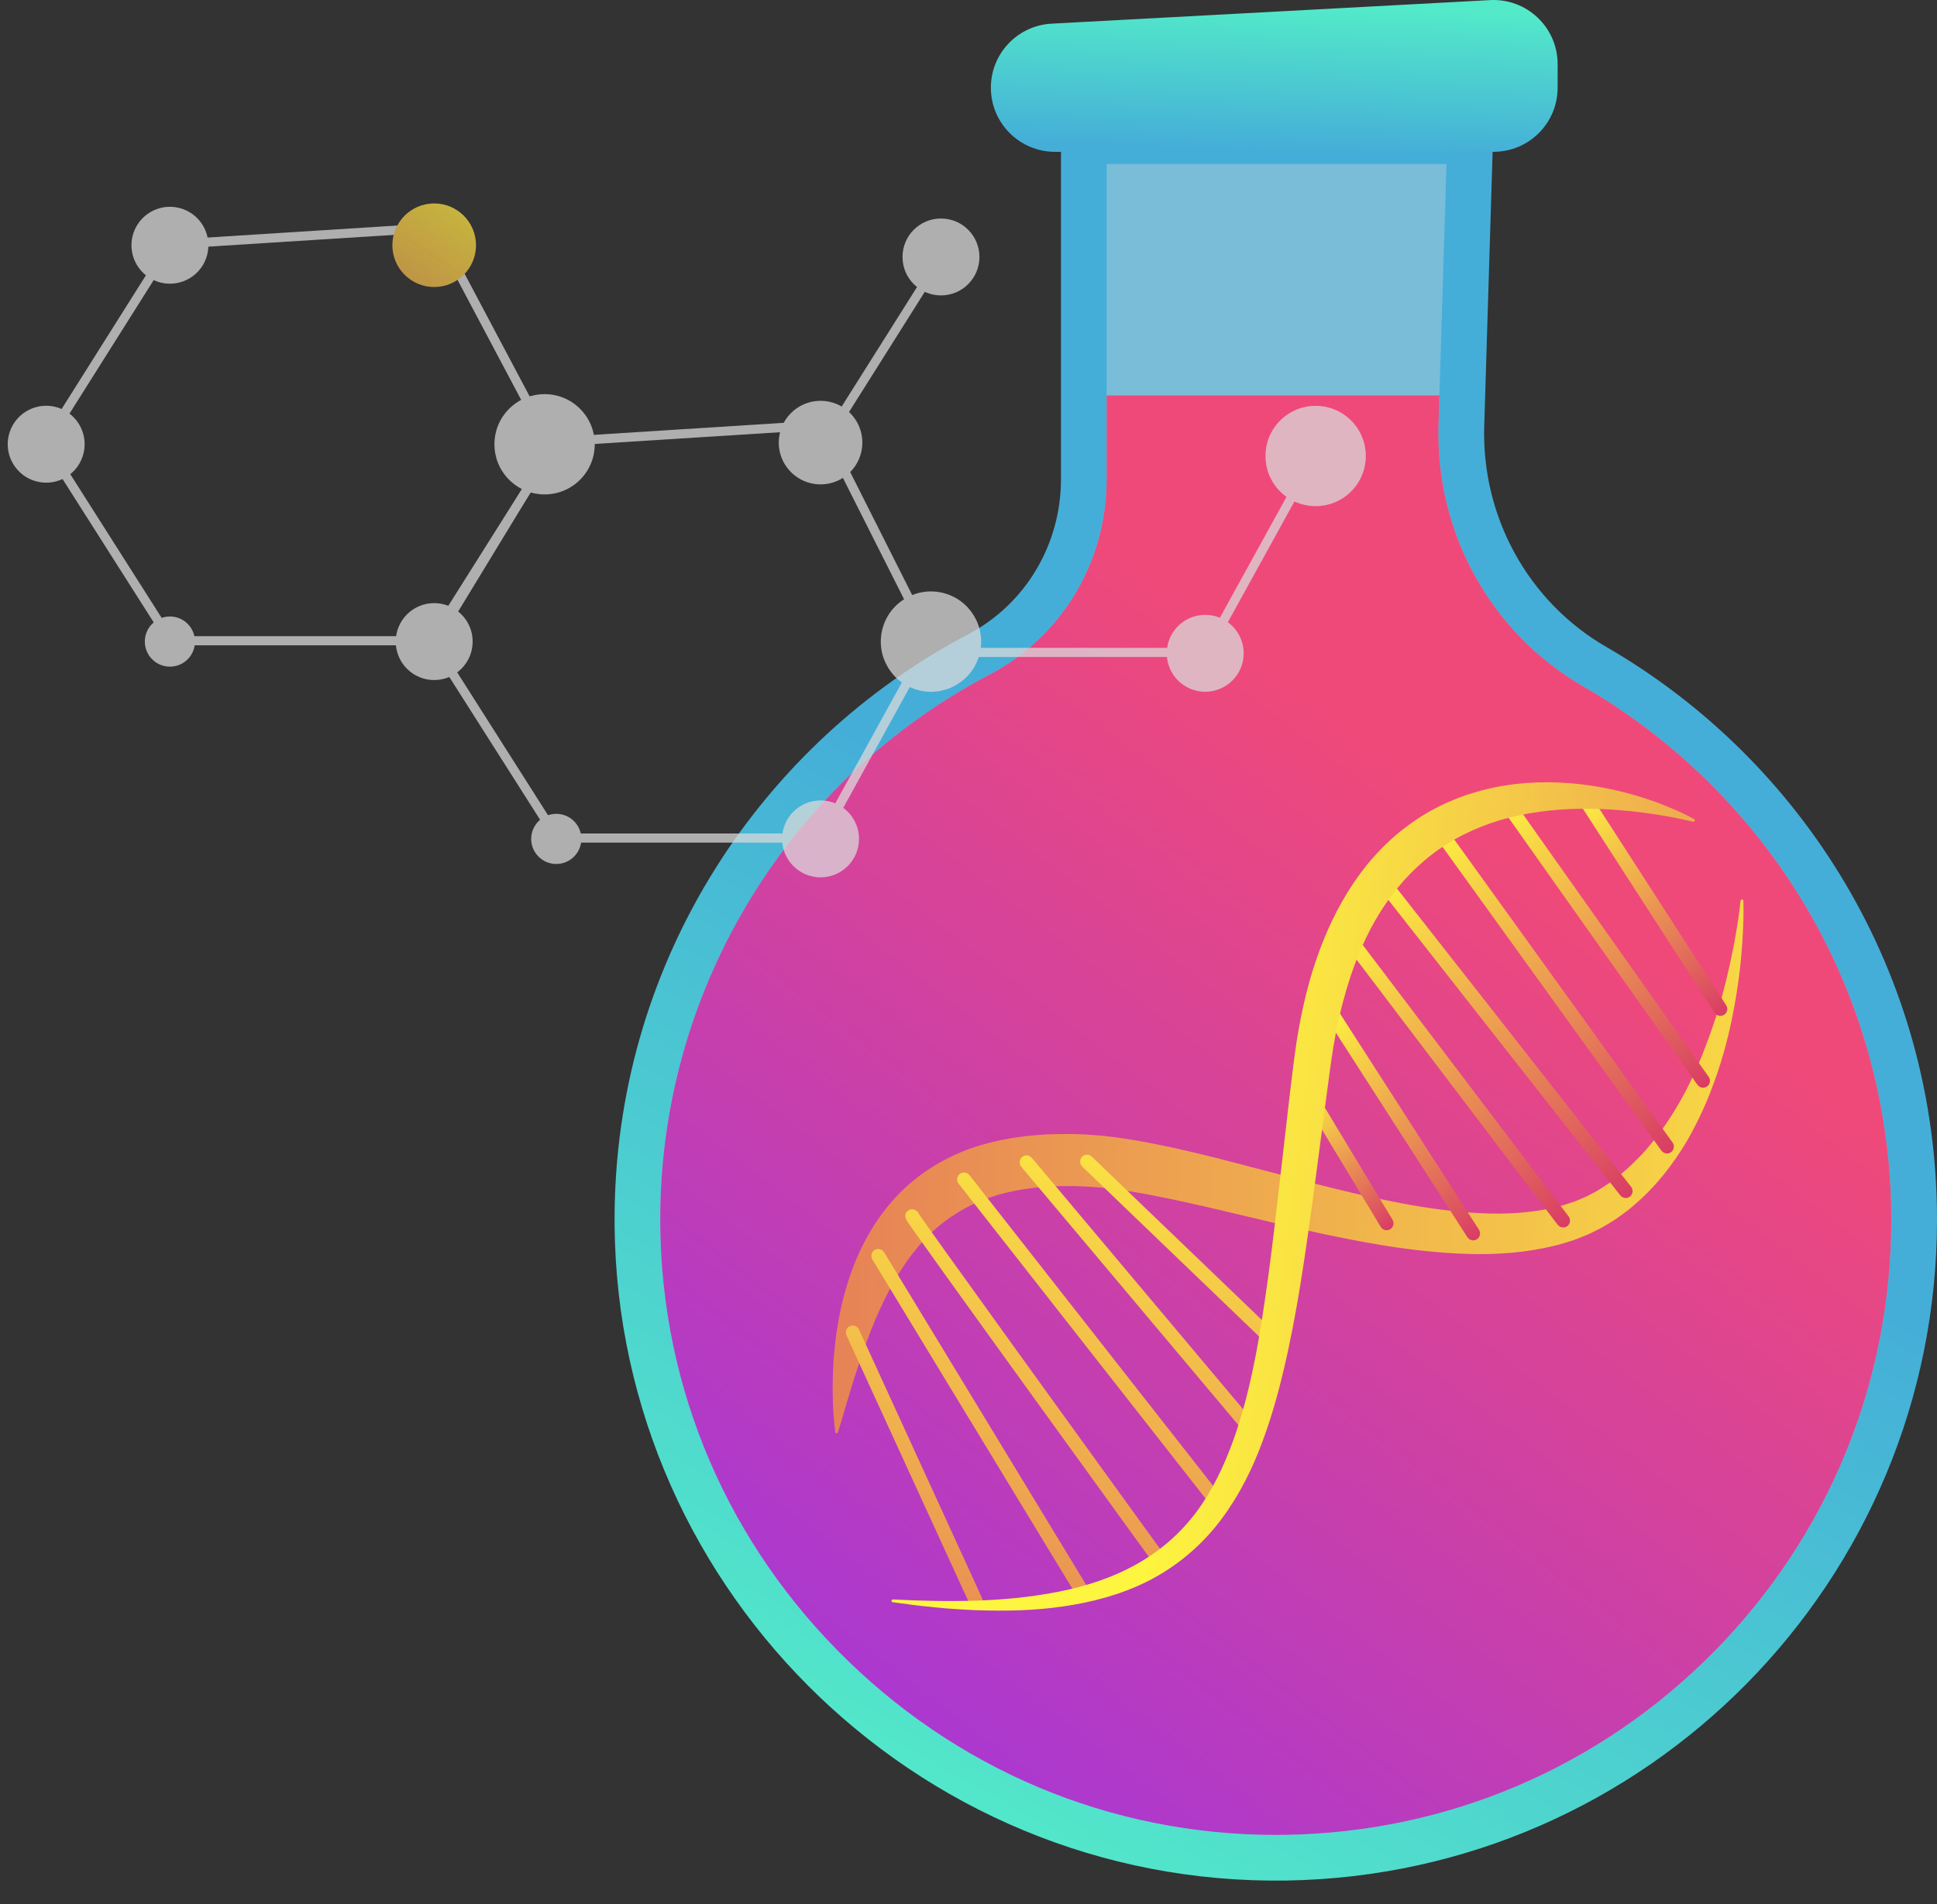 <svg width="60" height="59" viewBox="0 0 60 59" fill="none" xmlns="http://www.w3.org/2000/svg">
<rect x="0" y="0" width="60" height="59" fill="#333333" stroke="none"/>
<path d="M45.975 13.201L46.255 4.038C46.261 3.834 46.097 3.665 45.893 3.665H33.226C33.026 3.665 32.864 3.827 32.864 4.027V14.858C32.864 16.86 31.771 18.715 29.999 19.647C23.585 23.019 19.179 29.693 19.04 37.409C18.831 48.953 28.307 58.449 39.851 58.265C51.009 58.087 60 48.986 60 37.786C60 30.202 55.878 23.582 49.753 20.042C47.328 18.64 45.89 16 45.975 13.201Z" fill="url(#paint0_linear_394_18720)"/>
<path opacity="0.35" d="M39.521 56.851C34.384 56.851 29.558 54.817 25.931 51.124C22.307 47.433 20.362 42.571 20.454 37.434C20.58 30.478 24.489 24.142 30.657 20.899C32.891 19.724 34.279 17.409 34.279 14.857V5.08H44.806L44.559 13.157C44.457 16.501 46.175 19.609 49.044 21.267C51.892 22.914 54.282 25.282 55.953 28.116C57.674 31.034 58.583 34.377 58.583 37.785C58.583 42.824 56.636 47.576 53.1 51.165C49.569 54.75 44.855 56.769 39.828 56.849C39.725 56.851 39.624 56.851 39.522 56.851C39.522 56.851 39.521 56.851 39.521 56.851Z" fill="#DADADA"/>
<path d="M46.262 4.704H32.68C31.583 4.704 30.693 3.815 30.693 2.717C30.693 1.661 31.519 0.79 32.574 0.733L46.156 0.003C47.293 -0.058 48.249 0.848 48.249 1.987V2.717C48.249 3.815 47.36 4.704 46.262 4.704Z" fill="url(#paint1_linear_394_18720)"/>
<path d="M55.953 28.117C54.282 25.283 51.892 22.914 49.044 21.268C46.175 19.61 44.457 16.502 44.559 13.157L44.587 12.254H34.279V14.857C34.279 17.41 32.891 19.725 30.657 20.899C24.489 24.143 20.58 30.478 20.454 37.434C20.362 42.572 22.307 47.434 25.931 51.124C29.558 54.817 34.384 56.851 39.521 56.852C39.521 56.852 39.522 56.852 39.522 56.852C39.624 56.852 39.725 56.851 39.828 56.849C44.855 56.769 49.569 54.751 53.101 51.165C56.636 47.576 58.583 42.824 58.583 37.785C58.583 34.378 57.674 31.034 55.953 28.117Z" fill="url(#paint2_linear_394_18720)"/>
<path d="M54.002 27.913C54.015 28.337 53.998 28.76 53.971 29.183C53.943 29.605 53.901 30.028 53.841 30.448C53.721 31.289 53.551 32.127 53.294 32.946C53.166 33.355 53.017 33.76 52.851 34.159C52.678 34.555 52.488 34.946 52.27 35.325C51.827 36.079 51.273 36.788 50.581 37.368L50.452 37.478L50.316 37.579C50.224 37.645 50.136 37.715 50.04 37.779C49.843 37.899 49.649 38.03 49.439 38.125L49.284 38.202L49.206 38.24L49.126 38.273L48.806 38.4C48.699 38.443 48.589 38.47 48.48 38.506C48.371 38.538 48.262 38.575 48.152 38.597C47.269 38.812 46.373 38.877 45.497 38.851C44.619 38.827 43.756 38.73 42.906 38.596C42.056 38.459 41.219 38.286 40.391 38.102C38.736 37.731 37.108 37.3 35.506 36.999C35.105 36.924 34.708 36.862 34.315 36.818L34.022 36.787L33.733 36.768C33.637 36.76 33.539 36.757 33.441 36.754C33.342 36.752 33.243 36.746 33.146 36.748C32.365 36.741 31.599 36.819 30.896 37.026C30.546 37.132 30.212 37.266 29.899 37.434C29.588 37.606 29.292 37.802 29.023 38.038C28.477 38.5 28.032 39.106 27.65 39.778C27.464 40.117 27.292 40.473 27.134 40.84L27.02 41.119C26.981 41.212 26.943 41.305 26.91 41.401L26.802 41.686C26.767 41.782 26.735 41.88 26.701 41.976C26.632 42.169 26.569 42.366 26.506 42.563C26.437 42.759 26.385 42.961 26.32 43.16L26.14 43.764C26.08 43.967 26.024 44.172 25.956 44.376L25.956 44.377C25.949 44.4 25.924 44.412 25.901 44.404C25.884 44.399 25.873 44.384 25.871 44.367C25.845 44.154 25.828 43.939 25.812 43.724C25.804 43.51 25.793 43.294 25.792 43.079C25.791 42.648 25.806 42.216 25.852 41.783C25.89 41.35 25.966 40.919 26.056 40.486C26.16 40.056 26.28 39.626 26.447 39.205C26.612 38.782 26.819 38.372 27.065 37.975C27.129 37.877 27.196 37.781 27.262 37.684L27.477 37.403C27.628 37.221 27.783 37.04 27.959 36.877C28.646 36.208 29.522 35.727 30.426 35.467C31.332 35.206 32.253 35.125 33.147 35.136C33.26 35.135 33.37 35.142 33.482 35.145C33.593 35.149 33.704 35.153 33.818 35.163L34.157 35.19L34.489 35.23C34.93 35.286 35.362 35.36 35.787 35.446C36.637 35.615 37.465 35.819 38.282 36.034L40.718 36.67C41.525 36.877 42.329 37.071 43.135 37.228C43.939 37.388 44.744 37.513 45.543 37.569C46.342 37.629 47.135 37.611 47.889 37.468C47.985 37.454 48.076 37.428 48.169 37.405C48.26 37.381 48.356 37.365 48.445 37.334L48.714 37.246L48.781 37.224L48.846 37.197L48.975 37.142C49.152 37.076 49.31 36.979 49.476 36.894C49.558 36.846 49.637 36.79 49.718 36.739L49.839 36.661L49.954 36.574C50.269 36.352 50.553 36.083 50.825 35.801C51.098 35.517 51.336 35.199 51.57 34.876C51.798 34.547 52.005 34.2 52.197 33.842C52.383 33.481 52.556 33.111 52.711 32.731C52.862 32.35 53.003 31.963 53.132 31.57C53.258 31.176 53.37 30.777 53.469 30.373C53.665 29.565 53.825 28.742 53.916 27.909L53.916 27.908C53.919 27.884 53.94 27.868 53.964 27.87C53.985 27.873 54.002 27.891 54.002 27.913Z" fill="url(#paint3_linear_394_18720)"/>
<path d="M42.78 38.029C42.776 38.023 42.772 38.017 42.768 38.01L40.344 33.996C40.282 33.894 40.314 33.762 40.415 33.701C40.517 33.64 40.648 33.674 40.71 33.776L43.134 37.79C43.196 37.892 43.163 38.024 43.062 38.085C42.968 38.142 42.846 38.116 42.78 38.029Z" fill="url(#paint4_linear_394_18720)"/>
<path d="M45.461 38.344C45.458 38.34 45.454 38.335 45.451 38.33L41.151 31.64C41.086 31.54 41.115 31.407 41.214 31.343C41.313 31.279 41.446 31.309 41.511 31.409L45.811 38.1C45.876 38.2 45.847 38.333 45.748 38.397C45.653 38.458 45.528 38.433 45.461 38.344Z" fill="url(#paint5_linear_394_18720)"/>
<path d="M41.542 29.101C41.468 29.003 41.483 28.866 41.577 28.795C41.671 28.724 41.808 28.745 41.883 28.844L48.584 37.682C48.584 37.682 48.584 37.682 48.585 37.682C48.659 37.781 48.643 37.918 48.549 37.989C48.455 38.06 48.318 38.038 48.244 37.94L41.542 29.102C41.542 29.102 41.542 29.102 41.542 29.101Z" fill="url(#paint6_linear_394_18720)"/>
<path d="M42.589 27.35C42.518 27.257 42.535 27.124 42.626 27.052C42.719 26.979 42.854 26.996 42.927 27.09L50.524 36.771C50.599 36.864 50.582 37 50.489 37.073C50.397 37.145 50.262 37.129 50.188 37.035L42.591 27.354C42.59 27.353 42.59 27.352 42.589 27.35Z" fill="url(#paint7_linear_394_18720)"/>
<path d="M51.465 35.652C51.464 35.651 51.463 35.649 51.462 35.648L44.355 25.783C44.286 25.686 44.307 25.552 44.403 25.483C44.498 25.414 44.633 25.437 44.702 25.533L51.809 35.398C51.878 35.495 51.857 35.63 51.761 35.698C51.667 35.767 51.535 35.745 51.465 35.652Z" fill="url(#paint8_linear_394_18720)"/>
<path d="M52.582 33.614C52.581 33.613 52.58 33.611 52.578 33.609L46.467 24.966C46.398 24.868 46.42 24.734 46.517 24.666C46.613 24.598 46.744 24.62 46.816 24.719L52.927 33.363C52.996 33.46 52.974 33.594 52.877 33.662C52.783 33.729 52.652 33.707 52.582 33.614Z" fill="url(#paint9_linear_394_18720)"/>
<path d="M53.121 31.393C53.118 31.389 53.116 31.385 53.113 31.381L48.863 24.796C48.8 24.699 48.83 24.568 48.929 24.503C49.028 24.439 49.16 24.467 49.222 24.564L53.471 31.148C53.534 31.246 53.505 31.377 53.406 31.441C53.311 31.503 53.187 31.48 53.121 31.393Z" fill="url(#paint10_linear_394_18720)"/>
<path d="M33.502 36.121C33.439 36.038 33.444 35.92 33.517 35.843C33.598 35.758 33.734 35.755 33.82 35.838L39.614 41.403C39.7 41.486 39.703 41.622 39.622 41.708C39.54 41.793 39.404 41.795 39.318 41.713L33.525 36.147C33.516 36.139 33.508 36.13 33.502 36.121Z" fill="url(#paint11_linear_394_18720)"/>
<path d="M31.628 36.141C31.559 36.05 31.572 35.921 31.66 35.848C31.75 35.772 31.885 35.784 31.962 35.875L38.797 44.009C38.875 44.1 38.863 44.236 38.773 44.312C38.682 44.388 38.547 44.375 38.47 44.284L31.635 36.151C31.633 36.148 31.63 36.145 31.628 36.141Z" fill="url(#paint12_linear_394_18720)"/>
<path d="M29.692 36.672C29.622 36.578 29.638 36.445 29.73 36.373C29.823 36.3 29.957 36.318 30.031 36.411L37.887 46.432C37.963 46.527 37.945 46.661 37.852 46.734C37.76 46.807 37.625 46.79 37.551 46.696L29.695 36.675C29.694 36.674 29.693 36.673 29.692 36.672Z" fill="url(#paint13_linear_394_18720)"/>
<path d="M35.784 48.511C35.783 48.51 35.782 48.508 35.781 48.507C35.781 48.507 33.85 45.84 31.922 43.168C30.802 41.617 29.912 40.38 29.274 39.491C28.913 38.988 28.614 38.569 28.405 38.274C28.3 38.126 28.218 38.009 28.163 37.929C28.063 37.784 27.976 37.659 28.104 37.53C28.188 37.447 28.323 37.447 28.408 37.531C28.426 37.549 28.44 37.569 28.45 37.591C28.694 37.979 34.063 45.406 36.127 48.257C36.197 48.353 36.176 48.488 36.081 48.557C35.986 48.625 35.854 48.604 35.784 48.511ZM28.445 37.789C28.436 37.806 28.424 37.821 28.41 37.836C28.424 37.821 28.436 37.805 28.445 37.789ZM28.457 37.607C28.465 37.628 28.47 37.651 28.471 37.674C28.47 37.65 28.465 37.627 28.457 37.607Z" fill="url(#paint14_linear_394_18720)"/>
<path d="M33.297 49.352C33.292 49.346 33.288 49.34 33.285 49.333L27.023 39.024C26.961 38.922 26.993 38.79 27.094 38.729C27.195 38.668 27.327 38.701 27.389 38.803L33.65 49.112C33.712 49.214 33.681 49.346 33.58 49.407C33.485 49.465 33.363 49.439 33.297 49.352Z" fill="url(#paint15_linear_394_18720)"/>
<path d="M30.058 49.737C30.049 49.724 30.041 49.711 30.034 49.696L26.221 41.375C26.171 41.266 26.218 41.139 26.326 41.09C26.433 41.041 26.561 41.09 26.61 41.198L30.423 49.52C30.473 49.628 30.426 49.755 30.319 49.804C30.226 49.846 30.117 49.816 30.058 49.737Z" fill="url(#paint16_linear_394_18720)"/>
<path d="M52.442 25.459C51.591 25.258 50.731 25.133 49.88 25.081C49.029 25.031 48.183 25.058 47.371 25.201C46.965 25.272 46.568 25.37 46.186 25.501C45.805 25.635 45.437 25.794 45.09 25.989C44.744 26.185 44.416 26.41 44.116 26.668C43.814 26.924 43.535 27.209 43.283 27.52C42.777 28.139 42.374 28.854 42.068 29.62C41.987 29.809 41.922 30.006 41.851 30.201C41.789 30.399 41.722 30.596 41.668 30.798C41.55 31.199 41.459 31.61 41.377 32.023C41.34 32.231 41.298 32.437 41.269 32.648L41.222 32.962L41.178 33.285L41.006 34.582L40.664 37.183C40.424 38.918 40.181 40.663 39.775 42.394C39.572 43.259 39.326 44.121 38.992 44.96C38.66 45.797 38.219 46.609 37.637 47.321C37.053 48.03 36.315 48.617 35.498 49.018C34.678 49.42 33.798 49.648 32.919 49.774C32.037 49.904 31.151 49.919 30.272 49.89C29.832 49.873 29.394 49.845 28.957 49.8C28.52 49.759 28.085 49.704 27.651 49.642C27.628 49.639 27.611 49.617 27.615 49.593C27.618 49.571 27.637 49.555 27.659 49.556C28.531 49.602 29.403 49.62 30.269 49.592C30.702 49.577 31.134 49.547 31.562 49.503C31.991 49.456 32.415 49.391 32.834 49.308C33.669 49.139 34.482 48.873 35.205 48.464C35.931 48.061 36.559 47.513 37.053 46.855C37.547 46.196 37.907 45.437 38.195 44.647C38.481 43.855 38.69 43.026 38.859 42.184C39.028 41.343 39.155 40.488 39.274 39.629C39.392 38.769 39.494 37.905 39.593 37.038L39.892 34.432C39.942 33.997 39.993 33.562 40.048 33.127L40.089 32.801L40.136 32.466C40.164 32.243 40.207 32.021 40.244 31.798C40.328 31.354 40.422 30.91 40.545 30.472C40.602 30.251 40.675 30.035 40.743 29.817C40.82 29.601 40.893 29.384 40.981 29.171C41.32 28.318 41.774 27.493 42.369 26.764C42.669 26.402 43.002 26.063 43.37 25.765C43.739 25.469 44.136 25.205 44.559 24.994C45.405 24.57 46.329 24.332 47.247 24.263C48.166 24.191 49.081 24.273 49.96 24.465C50.4 24.562 50.832 24.685 51.252 24.837C51.673 24.99 52.084 25.162 52.475 25.38C52.496 25.392 52.503 25.418 52.492 25.439C52.482 25.456 52.463 25.464 52.445 25.46L52.442 25.459Z" fill="url(#paint17_linear_394_18720)"/>
<g opacity="0.74">
<path d="M29.055 7.862L25.169 14.027L25.409 14.178L29.294 8.013L29.055 7.862Z" fill="#DADADA"/>
<path d="M37.441 20.355H29.172V20.072H37.274L40.601 14.032L40.849 14.169L37.441 20.355Z" fill="#DADADA"/>
<path d="M29.148 9.153C29.806 9.153 30.339 8.619 30.339 7.961C30.339 7.303 29.806 6.77 29.148 6.77C28.489 6.77 27.956 7.303 27.956 7.961C27.956 8.619 28.489 9.153 29.148 9.153Z" fill="#DADADA"/>
<path d="M37.332 21.433C37.99 21.433 38.524 20.899 38.524 20.241C38.524 19.583 37.99 19.05 37.332 19.05C36.674 19.05 36.141 19.583 36.141 20.241C36.141 20.899 36.674 21.433 37.332 21.433Z" fill="#DADADA"/>
<path d="M41.852 15.227C42.459 14.62 42.459 13.636 41.852 13.029C41.245 12.422 40.261 12.422 39.654 13.029C39.047 13.636 39.047 14.62 39.654 15.227C40.261 15.834 41.245 15.834 41.852 15.227Z" fill="#DADADA"/>
<path d="M25.527 26.107H17.18L13.204 19.852L17.176 13.55L25.527 13.021L28.97 19.855L25.527 26.107ZM17.335 25.824H25.359L28.65 19.849L25.359 13.316L17.338 13.823L13.539 19.852L17.335 25.824Z" fill="#DADADA"/>
<path d="M25.417 15.008C26.133 15.008 26.712 14.428 26.712 13.713C26.712 12.998 26.133 12.418 25.417 12.418C24.702 12.418 24.122 12.998 24.122 13.713C24.122 14.428 24.702 15.008 25.417 15.008Z" fill="#DADADA"/>
<path d="M17.231 26.769C17.66 26.769 18.008 26.421 18.008 25.992C18.008 25.563 17.66 25.215 17.231 25.215C16.802 25.215 16.454 25.563 16.454 25.992C16.454 26.421 16.802 26.769 17.231 26.769Z" fill="#DADADA"/>
<path d="M25.417 27.183C26.075 27.183 26.609 26.649 26.609 25.991C26.609 25.333 26.075 24.8 25.417 24.8C24.759 24.8 24.226 25.333 24.226 25.991C24.226 26.649 24.759 27.183 25.417 27.183Z" fill="#DADADA"/>
<path d="M30.35 20.238C30.548 19.403 30.032 18.565 29.197 18.367C28.362 18.168 27.524 18.684 27.326 19.519C27.127 20.354 27.643 21.192 28.478 21.391C29.313 21.59 30.151 21.074 30.35 20.238Z" fill="#DADADA"/>
<path d="M13.555 19.993H5.212L1.236 13.739L5.208 7.437L13.557 6.908L17.264 13.899L13.555 19.993ZM5.367 19.71H13.396L16.939 13.889L13.393 7.202L5.371 7.71L1.571 13.738L5.367 19.71Z" fill="#DADADA"/>
<path d="M6.423 7.874C6.575 7.233 6.179 6.591 5.539 6.439C4.899 6.287 4.256 6.683 4.104 7.323C3.952 7.963 4.348 8.606 4.988 8.758C5.629 8.91 6.271 8.514 6.423 7.874Z" fill="#DADADA"/>
<path d="M13.45 8.893C14.165 8.893 14.745 8.313 14.745 7.598C14.745 6.883 14.165 6.303 13.45 6.303C12.734 6.303 12.154 6.883 12.154 7.598C12.154 8.313 12.734 8.893 13.45 8.893Z" fill="url(#paint18_linear_394_18720)"/>
<path d="M5.263 20.655C5.693 20.655 6.04 20.307 6.04 19.878C6.04 19.448 5.693 19.101 5.263 19.101C4.834 19.101 4.486 19.448 4.486 19.878C4.486 20.307 4.834 20.655 5.263 20.655Z" fill="#DADADA"/>
<path d="M13.449 21.07C14.107 21.07 14.641 20.536 14.641 19.878C14.641 19.22 14.107 18.686 13.449 18.686C12.791 18.686 12.258 19.22 12.258 19.878C12.258 20.536 12.791 21.07 13.449 21.07Z" fill="#DADADA"/>
<path d="M2.591 14.033C2.74 13.392 2.341 12.751 1.7 12.602C1.059 12.454 0.418 12.853 0.27 13.494C0.121 14.135 0.52 14.775 1.161 14.924C1.802 15.073 2.442 14.674 2.591 14.033Z" fill="#DADADA"/>
<path d="M17.968 14.864C18.575 14.257 18.575 13.273 17.968 12.666C17.361 12.059 16.377 12.059 15.77 12.666C15.163 13.273 15.163 14.257 15.77 14.864C16.377 15.471 17.361 15.471 17.968 14.864Z" fill="#DADADA"/>
</g>
<defs>
<linearGradient id="paint0_linear_394_18720" x1="27.906" y1="56.519" x2="42.063" y2="31.319" gradientUnits="userSpaceOnUse">
<stop stop-color="#53EAC9"/>
<stop offset="0.996" stop-color="#45AED8"/>
</linearGradient>
<linearGradient id="paint1_linear_394_18720" x1="39.552" y1="0.136" x2="39.41" y2="4.667" gradientUnits="userSpaceOnUse">
<stop stop-color="#53EAC9"/>
<stop offset="0.996" stop-color="#45AED8"/>
</linearGradient>
<linearGradient id="paint2_linear_394_18720" x1="26.44" y1="54.325" x2="47.393" y2="27.002" gradientUnits="userSpaceOnUse">
<stop stop-color="#A737D5"/>
<stop offset="1" stop-color="#EF497A"/>
</linearGradient>
<linearGradient id="paint3_linear_394_18720" x1="63.361" y1="37.47" x2="3.151" y2="34.663" gradientUnits="userSpaceOnUse">
<stop stop-color="#FDF53F"/>
<stop offset="0.664" stop-color="#E57A58"/>
<stop offset="1" stop-color="#D93C65"/>
</linearGradient>
<linearGradient id="paint4_linear_394_18720" x1="40.206" y1="33.857" x2="43.271" y2="37.929" gradientUnits="userSpaceOnUse">
<stop stop-color="#FDF53F"/>
<stop offset="0.664" stop-color="#E57A58"/>
<stop offset="1" stop-color="#D93C65"/>
</linearGradient>
<linearGradient id="paint5_linear_394_18720" x1="40.966" y1="31.529" x2="45.995" y2="38.211" gradientUnits="userSpaceOnUse">
<stop stop-color="#FDF53F"/>
<stop offset="0.664" stop-color="#E57A58"/>
<stop offset="1" stop-color="#D93C65"/>
</linearGradient>
<linearGradient id="paint6_linear_394_18720" x1="41.594" y1="28.782" x2="48.532" y2="38.002" gradientUnits="userSpaceOnUse">
<stop stop-color="#FDF53F"/>
<stop offset="0.664" stop-color="#E57A58"/>
<stop offset="1" stop-color="#D93C65"/>
</linearGradient>
<linearGradient id="paint7_linear_394_18720" x1="42.729" y1="26.975" x2="50.386" y2="37.15" gradientUnits="userSpaceOnUse">
<stop stop-color="#FDF53F"/>
<stop offset="0.664" stop-color="#E57A58"/>
<stop offset="1" stop-color="#D93C65"/>
</linearGradient>
<linearGradient id="paint8_linear_394_18720" x1="44.297" y1="25.562" x2="51.866" y2="35.62" gradientUnits="userSpaceOnUse">
<stop stop-color="#FDF53F"/>
<stop offset="0.664" stop-color="#E57A58"/>
<stop offset="1" stop-color="#D93C65"/>
</linearGradient>
<linearGradient id="paint9_linear_394_18720" x1="46.386" y1="24.765" x2="53.008" y2="33.564" gradientUnits="userSpaceOnUse">
<stop stop-color="#FDF53F"/>
<stop offset="0.664" stop-color="#E57A58"/>
<stop offset="1" stop-color="#D93C65"/>
</linearGradient>
<linearGradient id="paint10_linear_394_18720" x1="48.691" y1="24.682" x2="53.644" y2="31.263" gradientUnits="userSpaceOnUse">
<stop stop-color="#FDF53F"/>
<stop offset="0.664" stop-color="#E57A58"/>
<stop offset="1" stop-color="#D93C65"/>
</linearGradient>
<linearGradient id="paint11_linear_394_18720" x1="36.801" y1="32.475" x2="35.272" y2="64.992" gradientUnits="userSpaceOnUse">
<stop stop-color="#FDF53F"/>
<stop offset="0.664" stop-color="#E57A58"/>
<stop offset="1" stop-color="#D93C65"/>
</linearGradient>
<linearGradient id="paint12_linear_394_18720" x1="35.499" y1="32.413" x2="33.969" y2="64.93" gradientUnits="userSpaceOnUse">
<stop stop-color="#FDF53F"/>
<stop offset="0.664" stop-color="#E57A58"/>
<stop offset="1" stop-color="#D93C65"/>
</linearGradient>
<linearGradient id="paint13_linear_394_18720" x1="34.131" y1="32.348" x2="32.601" y2="64.866" gradientUnits="userSpaceOnUse">
<stop stop-color="#FDF53F"/>
<stop offset="0.664" stop-color="#E57A58"/>
<stop offset="1" stop-color="#D93C65"/>
</linearGradient>
<linearGradient id="paint14_linear_394_18720" x1="31.808" y1="31.696" x2="32.706" y2="65.969" gradientUnits="userSpaceOnUse">
<stop stop-color="#FDF53F"/>
<stop offset="0.664" stop-color="#E57A58"/>
<stop offset="1" stop-color="#D93C65"/>
</linearGradient>
<linearGradient id="paint15_linear_394_18720" x1="30.774" y1="32.191" x2="29.245" y2="64.709" gradientUnits="userSpaceOnUse">
<stop stop-color="#FDF53F"/>
<stop offset="0.664" stop-color="#E57A58"/>
<stop offset="1" stop-color="#D93C65"/>
</linearGradient>
<linearGradient id="paint16_linear_394_18720" x1="28.814" y1="32.099" x2="27.285" y2="64.617" gradientUnits="userSpaceOnUse">
<stop stop-color="#FDF53F"/>
<stop offset="0.664" stop-color="#E57A58"/>
<stop offset="1" stop-color="#D93C65"/>
</linearGradient>
<linearGradient id="paint17_linear_394_18720" x1="36.9" y1="36.783" x2="71.904" y2="41.072" gradientUnits="userSpaceOnUse">
<stop stop-color="#FDF53F"/>
<stop offset="0.664" stop-color="#E57A58"/>
<stop offset="1" stop-color="#D93C65"/>
</linearGradient>
<linearGradient id="paint18_linear_394_18720" x1="14.93" y1="5.446" x2="8.247" y2="15.159" gradientUnits="userSpaceOnUse">
<stop stop-color="#FDF53F"/>
<stop offset="0.664" stop-color="#E57A58"/>
<stop offset="1" stop-color="#D93C65"/>
</linearGradient>
</defs>
</svg>
